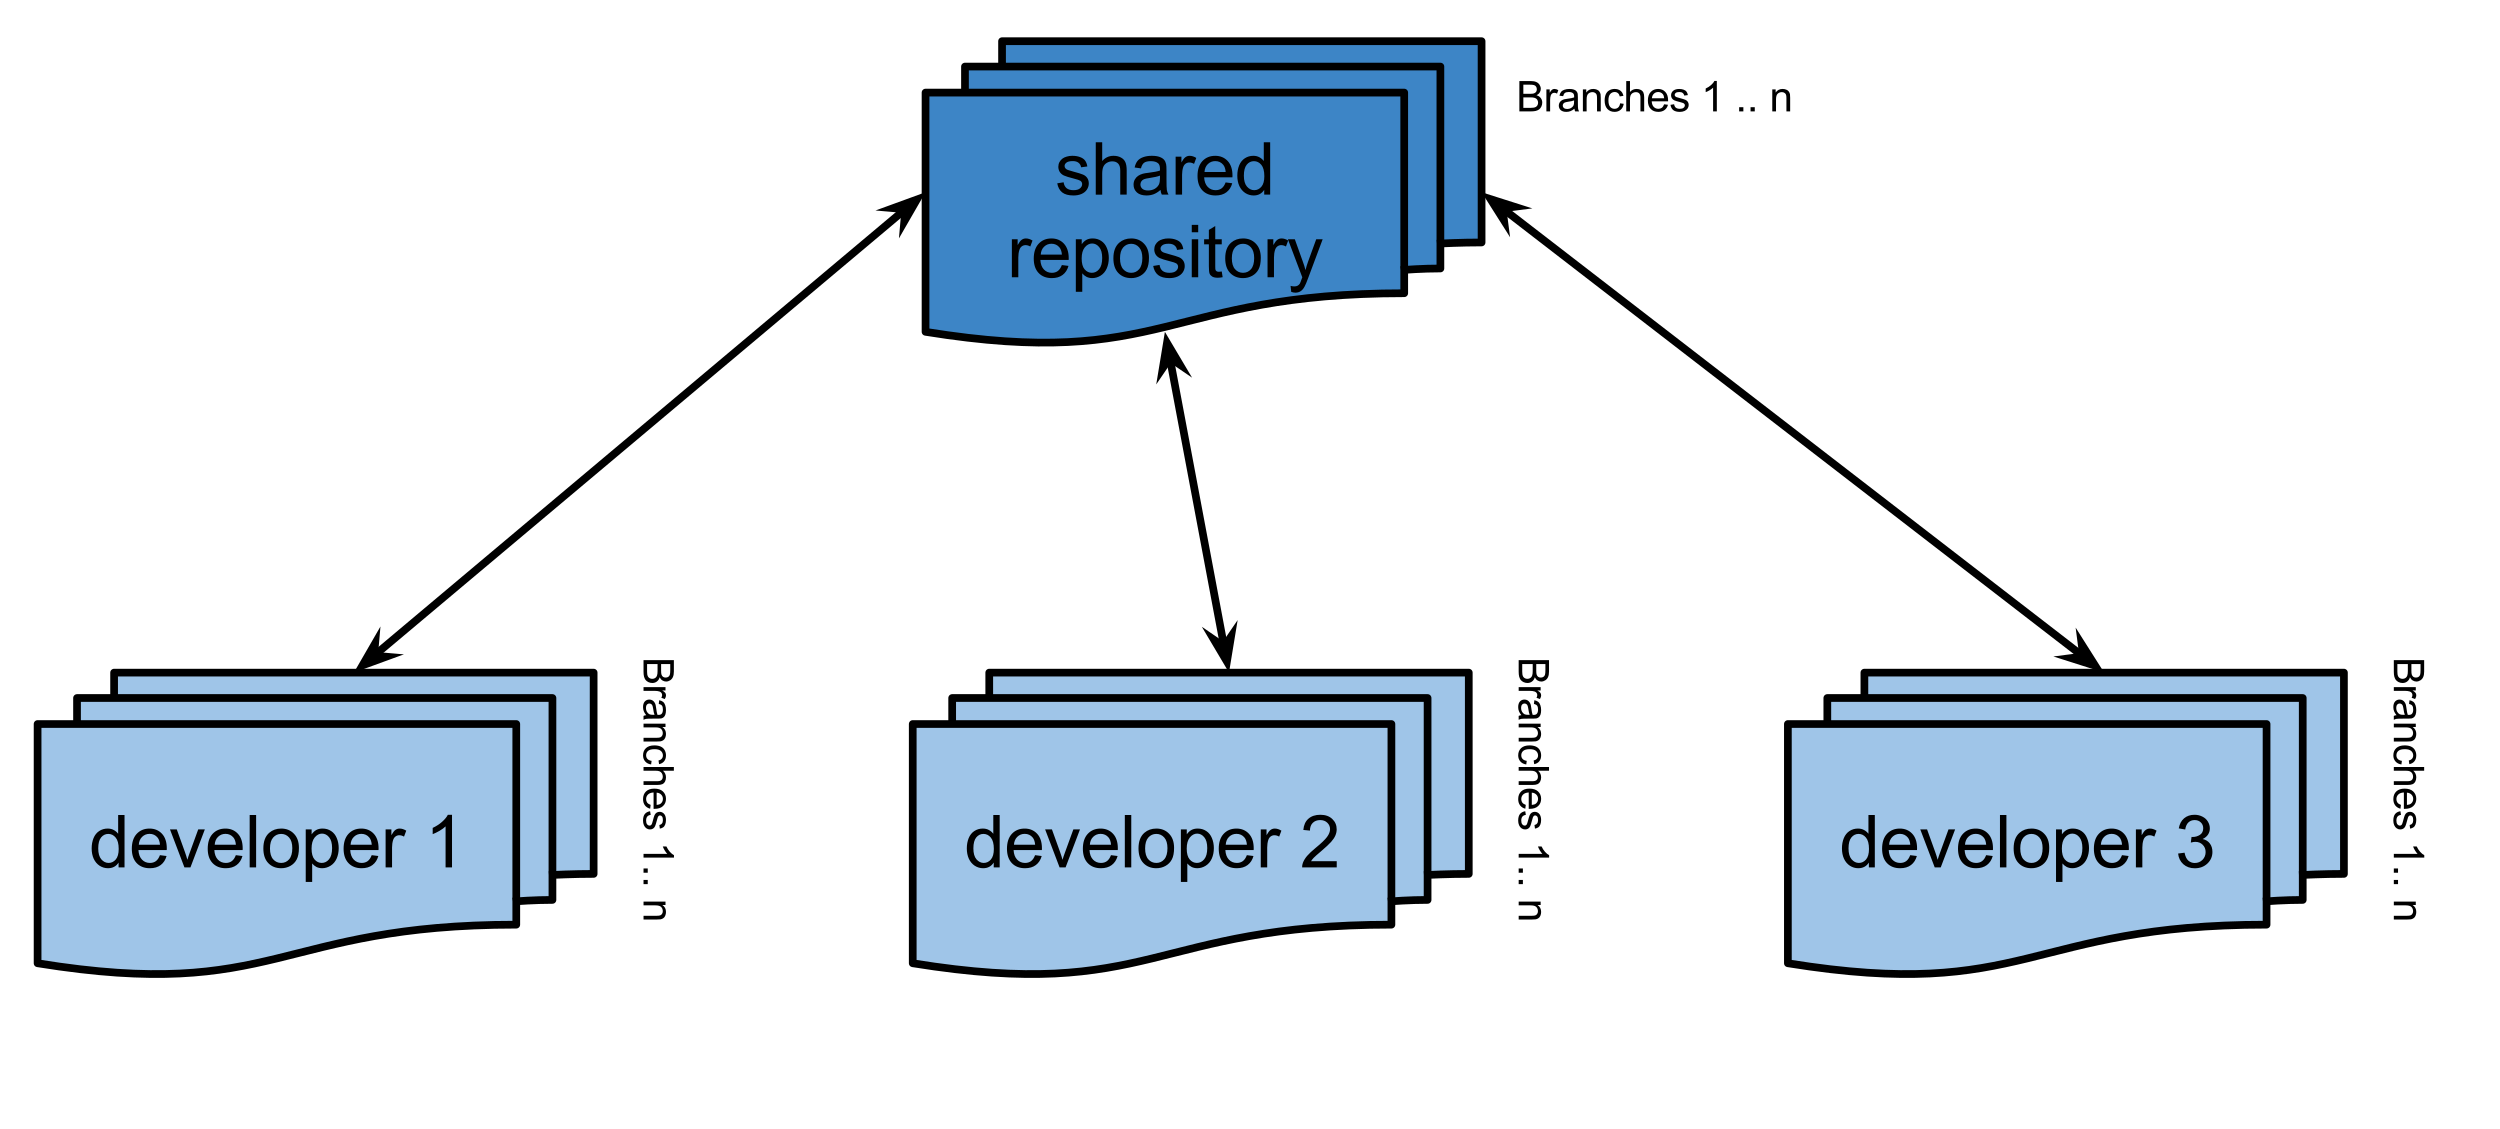 <?xml version="1.0" standalone="yes"?>

<svg version="1.1" viewBox="0.0 0.0 649.0 293.0" fill="none" stroke="none" stroke-linecap="square" stroke-miterlimit="10" xmlns="http://www.w3.org/2000/svg" xmlns:xlink="http://www.w3.org/1999/xlink"><clipPath id="p.0"><path d="m0 0l649.0 0l0 293.0l-649.0 0l0 -293.0z" clip-rule="nonzero"></path></clipPath><g clip-path="url(#p.0)"><path fill="#000000" fill-opacity="0.0" d="m0 0l649.604 0l0 293.168l-649.604 0z" fill-rule="nonzero"></path><path fill="#3d85c6" d="m240.271 86.141c62.136 10.02 62.136 -10.02 124.264 -10.02l0 -52.086l-124.264 0zm10.238 -62.106l0 -6.753l123.416 0l0 52.413c-4.691 0 -9.389 0.363 -9.389 0.363l0 -46.023zm9.623 -6.753l0 -6.589l124.485 0l0 52.249c-5.346 0 -10.692 0.272 -10.692 0.272l0 -45.932z" fill-rule="nonzero"></path><path fill="#000000" fill-opacity="0.0" d="m240.271 24.035l124.264 0l0 52.086c-62.129 0 -62.129 20.04 -124.264 10.02zm10.238 0l0 -6.753l123.416 0l0 52.413c-4.691 0 -9.389 0.363 -9.389 0.363m-104.403 -52.776l0 -6.589l124.485 0l0 52.249c-5.346 0 -10.692 0.272 -10.692 0.272" fill-rule="nonzero"></path><path stroke="#000000" stroke-width="2.0" stroke-linejoin="round" stroke-linecap="butt" d="m240.271 24.035l124.264 0l0 52.086c-62.129 0 -62.129 20.04 -124.264 10.02zm10.238 0l0 -6.753l123.416 0l0 52.413c-4.691 0 -9.389 0.363 -9.389 0.363m-104.403 -52.776l0 -6.589l124.485 0l0 52.249c-5.346 0 -10.692 0.272 -10.692 0.272" fill-rule="nonzero"></path><path fill="#000000" fill-opacity="0.0" d="m240.271 86.141c62.136 10.02 62.136 -10.02 124.264 -10.02l0 -6.063c0 0 4.698 -0.363 9.389 -0.363l0 -6.48c0 0 5.346 -0.272 10.692 -0.272l0 -52.249l-124.485 0l0 6.589l-9.623 0l0 6.753l-10.238 0z" fill-rule="nonzero"></path><path fill="#000000" d="m274.459 47.588l1.656 -0.266q0.141 1.0 0.766 1.531q0.641 0.516 1.781 0.516q1.156 0 1.703 -0.469q0.562 -0.469 0.562 -1.094q0 -0.562 -0.484 -0.891q-0.344 -0.219 -1.703 -0.562q-1.844 -0.469 -2.562 -0.797q-0.703 -0.344 -1.078 -0.938q-0.359 -0.609 -0.359 -1.328q0 -0.656 0.297 -1.219q0.312 -0.562 0.828 -0.938q0.391 -0.281 1.062 -0.484q0.672 -0.203 1.438 -0.203q1.172 0 2.047 0.344q0.875 0.328 1.281 0.906q0.422 0.562 0.578 1.516l-1.625 0.219q-0.109 -0.75 -0.656 -1.172q-0.531 -0.438 -1.5 -0.438q-1.156 0 -1.641 0.391q-0.484 0.375 -0.484 0.875q0 0.328 0.203 0.594q0.203 0.266 0.641 0.438q0.25 0.094 1.469 0.438q1.766 0.469 2.469 0.766q0.703 0.297 1.094 0.875q0.406 0.578 0.406 1.438q0 0.828 -0.484 1.578q-0.484 0.734 -1.406 1.141q-0.922 0.391 -2.078 0.391q-1.922 0 -2.938 -0.797q-1.0 -0.797 -1.281 -2.359zm10.0 2.938l0 -13.594l1.672 0l0 4.875q1.172 -1.359 2.953 -1.359q1.094 0 1.891 0.438q0.812 0.422 1.156 1.188q0.359 0.766 0.359 2.203l0 6.25l-1.672 0l0 -6.25q0 -1.25 -0.547 -1.812q-0.547 -0.578 -1.531 -0.578q-0.75 0 -1.406 0.391q-0.641 0.375 -0.922 1.047q-0.281 0.656 -0.281 1.812l0 5.391l-1.672 0zm16.813 -1.219q-0.938 0.797 -1.797 1.125q-0.859 0.312 -1.844 0.312q-1.609 0 -2.484 -0.781q-0.875 -0.797 -0.875 -2.031q0 -0.734 0.328 -1.328q0.328 -0.594 0.859 -0.953q0.531 -0.359 1.203 -0.547q0.5 -0.141 1.484 -0.25q2.031 -0.25 2.984 -0.578q0 -0.344 0 -0.438q0 -1.016 -0.469 -1.438q-0.641 -0.562 -1.906 -0.562q-1.172 0 -1.734 0.406q-0.562 0.406 -0.828 1.469l-1.641 -0.234q0.234 -1.047 0.734 -1.688q0.516 -0.641 1.469 -0.984q0.969 -0.359 2.25 -0.359q1.266 0 2.047 0.297q0.781 0.297 1.156 0.75q0.375 0.453 0.516 1.141q0.094 0.422 0.094 1.531l0 2.234q0 2.328 0.094 2.953q0.109 0.609 0.438 1.172l-1.75 0q-0.266 -0.516 -0.328 -1.219zm-0.141 -3.719q-0.906 0.359 -2.734 0.625q-1.031 0.141 -1.453 0.328q-0.422 0.188 -0.656 0.547q-0.234 0.359 -0.234 0.797q0 0.672 0.5 1.125q0.516 0.438 1.484 0.438q0.969 0 1.719 -0.422q0.75 -0.438 1.109 -1.156q0.266 -0.578 0.266 -1.672l0 -0.609zm4.063 4.938l0 -9.859l1.5 0l0 1.5q0.578 -1.047 1.062 -1.375q0.484 -0.344 1.078 -0.344q0.844 0 1.719 0.547l-0.578 1.547q-0.609 -0.359 -1.234 -0.359q-0.547 0 -0.984 0.328q-0.422 0.328 -0.609 0.906q-0.281 0.891 -0.281 1.953l0 5.156l-1.672 0zm12.978 -3.172l1.719 0.219q-0.406 1.5 -1.516 2.344q-1.094 0.828 -2.812 0.828q-2.156 0 -3.422 -1.328q-1.266 -1.328 -1.266 -3.734q0 -2.484 1.266 -3.859q1.281 -1.375 3.328 -1.375q1.984 0 3.234 1.344q1.25 1.344 1.25 3.797q0 0.141 -0.016 0.438l-7.344 0q0.094 1.625 0.922 2.484q0.828 0.859 2.062 0.859q0.906 0 1.547 -0.469q0.656 -0.484 1.047 -1.547zm-5.484 -2.703l5.5 0q-0.109 -1.234 -0.625 -1.859q-0.797 -0.969 -2.078 -0.969q-1.141 0 -1.938 0.781q-0.781 0.766 -0.859 2.047zm15.501 5.875l0 -1.25q-0.938 1.469 -2.75 1.469q-1.172 0 -2.172 -0.641q-0.984 -0.656 -1.531 -1.812q-0.531 -1.172 -0.531 -2.688q0 -1.469 0.484 -2.672q0.5 -1.203 1.469 -1.844q0.984 -0.641 2.203 -0.641q0.891 0 1.578 0.375q0.703 0.375 1.141 0.984l0 -4.875l1.656 0l0 13.594l-1.547 0zm-5.281 -4.922q0 1.891 0.797 2.828q0.812 0.938 1.891 0.938q1.094 0 1.859 -0.891q0.766 -0.891 0.766 -2.734q0 -2.016 -0.781 -2.953q-0.781 -0.953 -1.922 -0.953q-1.109 0 -1.859 0.906q-0.75 0.906 -0.75 2.859z" fill-rule="nonzero"></path><path fill="#000000" d="m262.681 71.978l0 -9.859l1.5 0l0 1.5q0.578 -1.047 1.062 -1.375q0.484 -0.344 1.078 -0.344q0.844 0 1.719 0.547l-0.578 1.547q-0.609 -0.359 -1.234 -0.359q-0.547 0 -0.984 0.328q-0.422 0.328 -0.609 0.906q-0.281 0.891 -0.281 1.953l0 5.156l-1.672 0zm12.978 -3.172l1.719 0.219q-0.406 1.5 -1.516 2.344q-1.094 0.828 -2.812 0.828q-2.156 0 -3.422 -1.328q-1.266 -1.328 -1.266 -3.734q0 -2.484 1.266 -3.859q1.281 -1.375 3.328 -1.375q1.984 0 3.234 1.344q1.25 1.344 1.25 3.797q0 0.141 -0.016 0.438l-7.344 0q0.094 1.625 0.922 2.484q0.828 0.859 2.062 0.859q0.906 0 1.547 -0.469q0.656 -0.484 1.047 -1.547zm-5.484 -2.703l5.5 0q-0.109 -1.234 -0.625 -1.859q-0.797 -0.969 -2.078 -0.969q-1.141 0 -1.938 0.781q-0.781 0.766 -0.859 2.047zm9.11 9.656l0 -13.641l1.531 0l0 1.281q0.531 -0.75 1.203 -1.125q0.688 -0.375 1.641 -0.375q1.266 0 2.234 0.656q0.969 0.641 1.453 1.828q0.5 1.188 0.5 2.594q0 1.516 -0.547 2.734q-0.547 1.203 -1.578 1.844q-1.031 0.641 -2.172 0.641q-0.844 0 -1.516 -0.344q-0.656 -0.359 -1.078 -0.891l0 4.797l-1.672 0zm1.516 -8.656q0 1.906 0.766 2.812q0.781 0.906 1.875 0.906q1.109 0 1.891 -0.938q0.797 -0.938 0.797 -2.922q0 -1.875 -0.781 -2.812q-0.766 -0.938 -1.844 -0.938q-1.062 0 -1.891 1.0q-0.812 1.0 -0.812 2.891zm8.235 -0.047q0 -2.734 1.531 -4.062q1.266 -1.094 3.094 -1.094q2.031 0 3.312 1.344q1.297 1.328 1.297 3.672q0 1.906 -0.578 3.0q-0.562 1.078 -1.656 1.688q-1.078 0.594 -2.375 0.594q-2.062 0 -3.344 -1.328q-1.281 -1.328 -1.281 -3.812zm1.719 0q0 1.891 0.828 2.828q0.828 0.938 2.078 0.938q1.25 0 2.062 -0.938q0.828 -0.953 0.828 -2.891q0 -1.828 -0.828 -2.766q-0.828 -0.938 -2.062 -0.938q-1.25 0 -2.078 0.938q-0.828 0.938 -0.828 2.828zm8.61 1.984l1.656 -0.266q0.141 1.0 0.766 1.531q0.641 0.516 1.781 0.516q1.156 0 1.703 -0.469q0.562 -0.469 0.562 -1.094q0 -0.562 -0.484 -0.891q-0.344 -0.219 -1.703 -0.562q-1.844 -0.469 -2.562 -0.797q-0.703 -0.344 -1.078 -0.938q-0.359 -0.609 -0.359 -1.328q0 -0.656 0.297 -1.219q0.312 -0.562 0.828 -0.938q0.391 -0.281 1.062 -0.484q0.672 -0.203 1.438 -0.203q1.172 0 2.047 0.344q0.875 0.328 1.281 0.906q0.422 0.562 0.578 1.516l-1.625 0.219q-0.109 -0.75 -0.656 -1.172q-0.531 -0.438 -1.5 -0.438q-1.156 0 -1.641 0.391q-0.484 0.375 -0.484 0.875q0 0.328 0.203 0.594q0.203 0.266 0.641 0.438q0.25 0.094 1.469 0.438q1.766 0.469 2.469 0.766q0.703 0.297 1.094 0.875q0.406 0.578 0.406 1.438q0 0.828 -0.484 1.578q-0.484 0.734 -1.406 1.141q-0.922 0.391 -2.078 0.391q-1.922 0 -2.938 -0.797q-1.0 -0.797 -1.281 -2.359zm10.016 -8.75l0 -1.906l1.672 0l0 1.906l-1.672 0zm0 11.688l0 -9.859l1.672 0l0 9.859l-1.672 0zm7.785 -1.5l0.234 1.484q-0.703 0.141 -1.266 0.141q-0.906 0 -1.406 -0.281q-0.5 -0.297 -0.703 -0.75q-0.203 -0.469 -0.203 -1.984l0 -5.656l-1.234 0l0 -1.312l1.234 0l0 -2.438l1.656 -1.0l0 3.438l1.688 0l0 1.312l-1.688 0l0 5.75q0 0.719 0.078 0.922q0.094 0.203 0.297 0.328q0.203 0.125 0.578 0.125q0.266 0 0.734 -0.078zm0.902 -3.422q0 -2.734 1.531 -4.062q1.266 -1.094 3.094 -1.094q2.031 0 3.312 1.344q1.297 1.328 1.297 3.672q0 1.906 -0.578 3.0q-0.562 1.078 -1.656 1.688q-1.078 0.594 -2.375 0.594q-2.062 0 -3.344 -1.328q-1.281 -1.328 -1.281 -3.812zm1.719 0q0 1.891 0.828 2.828q0.828 0.938 2.078 0.938q1.25 0 2.062 -0.938q0.828 -0.953 0.828 -2.891q0 -1.828 -0.828 -2.766q-0.828 -0.938 -2.062 -0.938q-1.25 0 -2.078 0.938q-0.828 0.938 -0.828 2.828zm9.266 4.922l0 -9.859l1.5 0l0 1.5q0.578 -1.047 1.062 -1.375q0.484 -0.344 1.078 -0.344q0.844 0 1.719 0.547l-0.578 1.547q-0.609 -0.359 -1.234 -0.359q-0.547 0 -0.984 0.328q-0.422 0.328 -0.609 0.906q-0.281 0.891 -0.281 1.953l0 5.156l-1.672 0zm6.15 3.797l-0.172 -1.562q0.547 0.141 0.953 0.141q0.547 0 0.875 -0.188q0.344 -0.188 0.562 -0.516q0.156 -0.25 0.5 -1.25q0.047 -0.141 0.156 -0.406l-3.734 -9.875l1.797 0l2.047 5.719q0.406 1.078 0.719 2.281q0.281 -1.156 0.688 -2.25l2.094 -5.75l1.672 0l-3.75 10.031q-0.594 1.625 -0.938 2.234q-0.438 0.828 -1.016 1.203q-0.578 0.391 -1.375 0.391q-0.484 0 -1.078 -0.203z" fill-rule="nonzero"></path><path fill="#9fc5e8" d="m9.759 250.062c62.136 10.02 62.136 -10.02 124.264 -10.02l0 -52.086l-124.264 0zm10.238 -62.106l0 -6.753l123.416 0l0 52.413c-4.691 0 -9.389 0.363 -9.389 0.363l0 -46.023zm9.623 -6.753l0 -6.589l124.485 0l0 52.249c-5.346 0 -10.692 0.272 -10.692 0.272l0 -45.932z" fill-rule="nonzero"></path><path fill="#000000" fill-opacity="0.0" d="m9.759 187.956l124.264 0l0 52.086c-62.129 0 -62.129 20.04 -124.264 10.02zm10.238 0l0 -6.753l123.416 0l0 52.413c-4.691 0 -9.389 0.363 -9.389 0.363m-104.403 -52.776l0 -6.589l124.485 0l0 52.249c-5.346 0 -10.692 0.272 -10.692 0.272" fill-rule="nonzero"></path><path stroke="#000000" stroke-width="2.0" stroke-linejoin="round" stroke-linecap="butt" d="m9.759 187.956l124.264 0l0 52.086c-62.129 0 -62.129 20.04 -124.264 10.02zm10.238 0l0 -6.753l123.416 0l0 52.413c-4.691 0 -9.389 0.363 -9.389 0.363m-104.403 -52.776l0 -6.589l124.485 0l0 52.249c-5.346 0 -10.692 0.272 -10.692 0.272" fill-rule="nonzero"></path><path fill="#000000" fill-opacity="0.0" d="m9.759 250.062c62.136 10.02 62.136 -10.02 124.264 -10.02l0 -6.063c0 0 4.698 -0.363 9.389 -0.363l0 -6.48c0 0 5.346 -0.272 10.692 -0.272l0 -52.249l-124.485 0l0 6.589l-9.623 0l0 6.753l-10.238 0z" fill-rule="nonzero"></path><path fill="#000000" d="m30.782 225.173l0 -1.25q-0.938 1.469 -2.75 1.469q-1.172 0 -2.172 -0.641q-0.984 -0.656 -1.531 -1.812q-0.531 -1.172 -0.531 -2.688q0 -1.469 0.484 -2.672q0.5 -1.203 1.469 -1.844q0.984 -0.641 2.203 -0.641q0.891 0 1.578 0.375q0.703 0.375 1.141 0.984l0 -4.875l1.656 0l0 13.594l-1.547 0zm-5.281 -4.922q0 1.891 0.797 2.828q0.812 0.938 1.891 0.938q1.094 0 1.859 -0.891q0.766 -0.891 0.766 -2.734q0 -2.016 -0.781 -2.953q-0.781 -0.953 -1.922 -0.953q-1.109 0 -1.859 0.906q-0.75 0.906 -0.75 2.859zm16.016 1.75l1.719 0.219q-0.406 1.5 -1.516 2.344q-1.094 0.828 -2.812 0.828q-2.156 0 -3.422 -1.328q-1.266 -1.328 -1.266 -3.734q0 -2.484 1.266 -3.859q1.281 -1.375 3.328 -1.375q1.984 0 3.234 1.344q1.25 1.344 1.25 3.797q0 0.141 -0.016 0.438l-7.344 0q0.094 1.625 0.922 2.484q0.828 0.859 2.062 0.859q0.906 0 1.547 -0.469q0.656 -0.484 1.047 -1.547zm-5.484 -2.703l5.5 0q-0.109 -1.234 -0.625 -1.859q-0.797 -0.969 -2.078 -0.969q-1.141 0 -1.938 0.781q-0.781 0.766 -0.859 2.047zm11.844 5.875l-3.75 -9.859l1.766 0l2.125 5.906q0.344 0.953 0.625 1.984q0.219 -0.781 0.625 -1.875l2.188 -6.016l1.719 0l-3.734 9.859l-1.562 0zm13.344 -3.172l1.719 0.219q-0.406 1.5 -1.516 2.344q-1.094 0.828 -2.812 0.828q-2.156 0 -3.422 -1.328q-1.266 -1.328 -1.266 -3.734q0 -2.484 1.266 -3.859q1.281 -1.375 3.328 -1.375q1.984 0 3.234 1.344q1.25 1.344 1.25 3.797q0 0.141 -0.016 0.438l-7.344 0q0.094 1.625 0.922 2.484q0.828 0.859 2.062 0.859q0.906 0 1.547 -0.469q0.656 -0.484 1.047 -1.547zm-5.484 -2.703l5.5 0q-0.109 -1.234 -0.625 -1.859q-0.797 -0.969 -2.078 -0.969q-1.141 0 -1.938 0.781q-0.781 0.766 -0.859 2.047zm9.079 5.875l0 -13.594l1.672 0l0 13.594l-1.672 0zm3.551 -4.922q0 -2.734 1.531 -4.062q1.266 -1.094 3.094 -1.094q2.031 0 3.312 1.344q1.297 1.328 1.297 3.672q0 1.906 -0.578 3.0q-0.562 1.078 -1.656 1.688q-1.078 0.594 -2.375 0.594q-2.062 0 -3.344 -1.328q-1.281 -1.328 -1.281 -3.812zm1.719 0q0 1.891 0.828 2.828q0.828 0.938 2.078 0.938q1.25 0 2.062 -0.938q0.828 -0.953 0.828 -2.891q0 -1.828 -0.828 -2.766q-0.828 -0.938 -2.062 -0.938q-1.25 0 -2.078 0.938q-0.828 0.938 -0.828 2.828zm9.282 8.703l0 -13.641l1.531 0l0 1.281q0.531 -0.75 1.203 -1.125q0.688 -0.375 1.641 -0.375q1.266 0 2.234 0.656q0.969 0.641 1.453 1.828q0.5 1.188 0.5 2.594q0 1.516 -0.547 2.734q-0.547 1.203 -1.578 1.844q-1.031 0.641 -2.172 0.641q-0.844 0 -1.516 -0.344q-0.656 -0.359 -1.078 -0.891l0 4.797l-1.672 0zm1.516 -8.656q0 1.906 0.766 2.812q0.781 0.906 1.875 0.906q1.109 0 1.891 -0.938q0.797 -0.938 0.797 -2.922q0 -1.875 -0.781 -2.812q-0.766 -0.938 -1.844 -0.938q-1.062 0 -1.891 1.0q-0.812 1.0 -0.812 2.891zm15.61 1.703l1.719 0.219q-0.406 1.5 -1.516 2.344q-1.094 0.828 -2.812 0.828q-2.156 0 -3.422 -1.328q-1.266 -1.328 -1.266 -3.734q0 -2.484 1.266 -3.859q1.281 -1.375 3.328 -1.375q1.984 0 3.234 1.344q1.25 1.344 1.25 3.797q0 0.141 -0.016 0.438l-7.344 0q0.094 1.625 0.922 2.484q0.828 0.859 2.062 0.859q0.906 0 1.547 -0.469q0.656 -0.484 1.047 -1.547zm-5.484 -2.703l5.5 0q-0.109 -1.234 -0.625 -1.859q-0.797 -0.969 -2.078 -0.969q-1.141 0 -1.938 0.781q-0.781 0.766 -0.859 2.047zm9.094 5.875l0 -9.859l1.5 0l0 1.5q0.578 -1.047 1.062 -1.375q0.484 -0.344 1.078 -0.344q0.844 0 1.719 0.547l-0.578 1.547q-0.609 -0.359 -1.234 -0.359q-0.547 0 -0.984 0.328q-0.422 0.328 -0.609 0.906q-0.281 0.891 -0.281 1.953l0 5.156l-1.672 0zm17.24 0l-1.672 0l0 -10.641q-0.594 0.578 -1.578 1.156q-0.984 0.562 -1.766 0.859l0 -1.625q1.406 -0.656 2.453 -1.594q1.047 -0.938 1.484 -1.812l1.078 0l0 13.656z" fill-rule="nonzero"></path><path fill="#000000" fill-opacity="0.0" d="m187.049 149.668l0 110.488l-32.945 0l0 -110.488z" fill-rule="nonzero"></path><path fill="#000000" d="m167.061 171.367l7.875 0l0 2.953q0 0.891 -0.25 1.438q-0.234 0.547 -0.734 0.859q-0.484 0.312 -1.031 0.312q-0.5 0 -0.953 -0.281q-0.438 -0.266 -0.719 -0.828q-0.203 0.719 -0.719 1.094q-0.5 0.391 -1.188 0.391q-0.547 0 -1.031 -0.234q-0.469 -0.234 -0.734 -0.578q-0.25 -0.344 -0.391 -0.859q-0.125 -0.516 -0.125 -1.266l0 -3.0zm4.562 1.031l0 1.703q0 0.703 0.094 1.0q0.125 0.391 0.391 0.594q0.281 0.203 0.688 0.203q0.391 0 0.688 -0.188q0.297 -0.188 0.406 -0.547q0.109 -0.344 0.109 -1.188l0 -1.578l-2.375 0zm-3.641 0l0 1.969q0 0.5 0.047 0.703q0.062 0.359 0.203 0.594q0.156 0.25 0.438 0.406q0.297 0.156 0.672 0.156q0.438 0 0.766 -0.234q0.328 -0.219 0.453 -0.625q0.141 -0.391 0.141 -1.141l0 -1.828l-2.719 0zm-0.922 5.983l5.703 0l0 0.859l-0.859 0q0.609 0.344 0.797 0.625q0.188 0.281 0.188 0.609q0 0.5 -0.312 1.0l-0.891 -0.328q0.203 -0.359 0.203 -0.719q0 -0.312 -0.188 -0.562q-0.188 -0.25 -0.531 -0.359q-0.516 -0.156 -1.125 -0.156l-2.984 0l0 -0.969zm0.703 7.283q-0.453 -0.547 -0.641 -1.047q-0.188 -0.484 -0.188 -1.062q0 -0.938 0.453 -1.453q0.469 -0.5 1.172 -0.5q0.422 0 0.766 0.188q0.344 0.203 0.547 0.5q0.219 0.312 0.328 0.703q0.078 0.281 0.141 0.859q0.141 1.172 0.344 1.719q0.188 0.016 0.25 0.016q0.594 0 0.828 -0.281q0.328 -0.359 0.328 -1.094q0 -0.688 -0.234 -1.016q-0.234 -0.312 -0.844 -0.469l0.125 -0.953q0.609 0.125 0.984 0.422q0.375 0.297 0.562 0.859q0.203 0.562 0.203 1.297q0 0.734 -0.172 1.188q-0.172 0.453 -0.438 0.656q-0.25 0.219 -0.641 0.312q-0.25 0.047 -0.906 0.047l-1.281 0q-1.344 0 -1.703 0.062q-0.359 0.062 -0.688 0.25l0 -1.016q0.297 -0.156 0.703 -0.188zm2.156 -0.094q-0.219 -0.516 -0.359 -1.578q-0.094 -0.594 -0.203 -0.844q-0.094 -0.234 -0.312 -0.375q-0.203 -0.141 -0.453 -0.141q-0.391 0 -0.656 0.297q-0.25 0.297 -0.25 0.859q0 0.562 0.25 0.984q0.25 0.438 0.672 0.656q0.328 0.141 0.969 0.141l0.344 0zm-2.859 2.286l5.703 0l0 0.875l-0.812 0q0.938 0.625 0.938 1.812q0 0.516 -0.188 0.953q-0.172 0.438 -0.484 0.641q-0.297 0.219 -0.703 0.312q-0.281 0.047 -0.953 0.047l-3.5 0l0 -0.969l3.469 0q0.594 0 0.875 -0.109q0.297 -0.109 0.469 -0.406q0.188 -0.281 0.188 -0.672q0 -0.609 -0.391 -1.062q-0.391 -0.453 -1.5 -0.453l-3.109 0l0 -0.969zm2.094 9.661l-0.125 0.938q-0.984 -0.141 -1.547 -0.797q-0.547 -0.641 -0.547 -1.562q0 -1.172 0.766 -1.891q0.766 -0.703 2.188 -0.703q0.922 0 1.609 0.297q0.703 0.312 1.047 0.938q0.344 0.625 0.344 1.359q0 0.922 -0.469 1.516q-0.469 0.594 -1.328 0.766l-0.141 -0.953q0.562 -0.125 0.844 -0.469q0.297 -0.344 0.297 -0.828q0 -0.719 -0.531 -1.188q-0.516 -0.453 -1.641 -0.453q-1.156 0 -1.672 0.438q-0.516 0.438 -0.516 1.156q0 0.562 0.344 0.938q0.344 0.391 1.078 0.5zm-2.094 1.594l7.875 0l0 0.969l-2.828 0q0.781 0.688 0.781 1.719q0 0.625 -0.25 1.094q-0.25 0.469 -0.688 0.672q-0.438 0.203 -1.281 0.203l-3.609 0l0 -0.969l3.609 0q0.734 0 1.062 -0.312q0.328 -0.312 0.328 -0.891q0 -0.438 -0.219 -0.812q-0.219 -0.375 -0.609 -0.547q-0.375 -0.156 -1.047 -0.156l-3.125 0l0 -0.969zm1.844 9.833l-0.125 1.0q-0.875 -0.234 -1.359 -0.875q-0.484 -0.641 -0.484 -1.625q0 -1.25 0.766 -1.984q0.766 -0.734 2.156 -0.734q1.453 0 2.234 0.734q0.797 0.75 0.797 1.922q0 1.156 -0.781 1.875q-0.766 0.719 -2.188 0.719q-0.078 0 -0.25 0l0 -4.25q-0.938 0.047 -1.438 0.516q-0.5 0.484 -0.5 1.203q0 0.531 0.266 0.906q0.281 0.375 0.906 0.594zm1.562 -3.172l0 3.188q0.719 -0.062 1.078 -0.359q0.547 -0.469 0.547 -1.203q0 -0.672 -0.453 -1.125q-0.438 -0.453 -1.172 -0.5zm-1.703 4.817l0.156 0.953q-0.578 0.078 -0.891 0.438q-0.297 0.375 -0.297 1.031q0 0.672 0.266 0.984q0.266 0.328 0.641 0.328q0.328 0 0.516 -0.281q0.125 -0.203 0.328 -0.984q0.266 -1.062 0.453 -1.484q0.203 -0.406 0.547 -0.625q0.344 -0.203 0.766 -0.203q0.391 0 0.703 0.172q0.328 0.172 0.547 0.484q0.172 0.219 0.281 0.609q0.109 0.391 0.109 0.828q0 0.672 -0.188 1.172q-0.188 0.516 -0.531 0.75q-0.328 0.25 -0.875 0.344l-0.125 -0.938q0.438 -0.078 0.672 -0.391q0.25 -0.297 0.25 -0.859q0 -0.672 -0.219 -0.953q-0.219 -0.281 -0.516 -0.281q-0.188 0 -0.328 0.109q-0.156 0.125 -0.266 0.375q-0.047 0.141 -0.25 0.859q-0.266 1.016 -0.438 1.422q-0.172 0.406 -0.516 0.641q-0.328 0.234 -0.828 0.234q-0.484 0 -0.906 -0.281q-0.422 -0.281 -0.656 -0.812q-0.234 -0.531 -0.234 -1.203q0 -1.109 0.453 -1.703q0.469 -0.578 1.375 -0.734zm-1.703 12.039l0 -0.969l6.156 0q-0.328 -0.344 -0.672 -0.906q-0.328 -0.562 -0.484 -1.016l0.938 0q0.375 0.812 0.906 1.406q0.547 0.609 1.062 0.859l0 0.625l-7.906 0zm0 2.833l1.094 0l0 1.094l-1.094 0l0 -1.094zm0 2.961l1.094 0l0 1.094l-1.094 0l0 -1.094zm0 5.64l5.703 0l0 0.875l-0.812 0q0.938 0.625 0.938 1.812q0 0.516 -0.188 0.953q-0.172 0.438 -0.484 0.641q-0.297 0.219 -0.703 0.312q-0.281 0.047 -0.953 0.047l-3.5 0l0 -0.969l3.469 0q0.594 0 0.875 -0.109q0.297 -0.109 0.469 -0.406q0.188 -0.281 0.188 -0.672q0 -0.609 -0.391 -1.062q-0.391 -0.453 -1.5 -0.453l-3.109 0l0 -0.969z" fill-rule="nonzero"></path><path fill="#9fc5e8" d="m236.946 250.062c62.136 10.02 62.136 -10.02 124.264 -10.02l0 -52.086l-124.264 0zm10.238 -62.106l0 -6.753l123.416 0l0 52.413c-4.691 0 -9.389 0.363 -9.389 0.363l0 -46.023zm9.623 -6.753l0 -6.589l124.485 0l0 52.249c-5.346 0 -10.692 0.272 -10.692 0.272l0 -45.932z" fill-rule="nonzero"></path><path fill="#000000" fill-opacity="0.0" d="m236.946 187.956l124.264 0l0 52.086c-62.129 0 -62.129 20.04 -124.264 10.02zm10.238 0l0 -6.753l123.416 0l0 52.413c-4.691 0 -9.389 0.363 -9.389 0.363m-104.403 -52.776l0 -6.589l124.485 0l0 52.249c-5.346 0 -10.692 0.272 -10.692 0.272" fill-rule="nonzero"></path><path stroke="#000000" stroke-width="2.0" stroke-linejoin="round" stroke-linecap="butt" d="m236.946 187.956l124.264 0l0 52.086c-62.129 0 -62.129 20.04 -124.264 10.02zm10.238 0l0 -6.753l123.416 0l0 52.413c-4.691 0 -9.389 0.363 -9.389 0.363m-104.403 -52.776l0 -6.589l124.485 0l0 52.249c-5.346 0 -10.692 0.272 -10.692 0.272" fill-rule="nonzero"></path><path fill="#000000" fill-opacity="0.0" d="m236.946 250.062c62.136 10.02 62.136 -10.02 124.264 -10.02l0 -6.063c0 0 4.698 -0.363 9.389 -0.363l0 -6.48c0 0 5.346 -0.272 10.692 -0.272l0 -52.249l-124.485 0l0 6.589l-9.623 0l0 6.753l-10.238 0z" fill-rule="nonzero"></path><path fill="#000000" d="m257.97 225.173l0 -1.25q-0.938 1.469 -2.75 1.469q-1.172 0 -2.172 -0.641q-0.984 -0.656 -1.531 -1.812q-0.531 -1.172 -0.531 -2.688q0 -1.469 0.484 -2.672q0.5 -1.203 1.469 -1.844q0.984 -0.641 2.203 -0.641q0.891 0 1.578 0.375q0.703 0.375 1.141 0.984l0 -4.875l1.656 0l0 13.594l-1.547 0zm-5.281 -4.922q0 1.891 0.797 2.828q0.812 0.938 1.891 0.938q1.094 0 1.859 -0.891q0.766 -0.891 0.766 -2.734q0 -2.016 -0.781 -2.953q-0.781 -0.953 -1.922 -0.953q-1.109 0 -1.859 0.906q-0.75 0.906 -0.75 2.859zm16.016 1.75l1.719 0.219q-0.406 1.5 -1.516 2.344q-1.094 0.828 -2.812 0.828q-2.156 0 -3.422 -1.328q-1.266 -1.328 -1.266 -3.734q0 -2.484 1.266 -3.859q1.281 -1.375 3.328 -1.375q1.984 0 3.234 1.344q1.25 1.344 1.25 3.797q0 0.141 -0.016 0.438l-7.344 0q0.094 1.625 0.922 2.484q0.828 0.859 2.062 0.859q0.906 0 1.547 -0.469q0.656 -0.484 1.047 -1.547zm-5.484 -2.703l5.5 0q-0.109 -1.234 -0.625 -1.859q-0.797 -0.969 -2.078 -0.969q-1.141 0 -1.938 0.781q-0.781 0.766 -0.859 2.047zm11.844 5.875l-3.75 -9.859l1.766 0l2.125 5.906q0.344 0.953 0.625 1.984q0.219 -0.781 0.625 -1.875l2.188 -6.016l1.719 0l-3.734 9.859l-1.562 0zm13.344 -3.172l1.719 0.219q-0.406 1.5 -1.516 2.344q-1.094 0.828 -2.812 0.828q-2.156 0 -3.422 -1.328q-1.266 -1.328 -1.266 -3.734q0 -2.484 1.266 -3.859q1.281 -1.375 3.328 -1.375q1.984 0 3.234 1.344q1.25 1.344 1.25 3.797q0 0.141 -0.016 0.438l-7.344 0q0.094 1.625 0.922 2.484q0.828 0.859 2.062 0.859q0.906 0 1.547 -0.469q0.656 -0.484 1.047 -1.547zm-5.484 -2.703l5.5 0q-0.109 -1.234 -0.625 -1.859q-0.797 -0.969 -2.078 -0.969q-1.141 0 -1.938 0.781q-0.781 0.766 -0.859 2.047zm9.079 5.875l0 -13.594l1.672 0l0 13.594l-1.672 0zm3.551 -4.922q0 -2.734 1.531 -4.062q1.266 -1.094 3.094 -1.094q2.031 0 3.312 1.344q1.297 1.328 1.297 3.672q0 1.906 -0.578 3.0q-0.562 1.078 -1.656 1.688q-1.078 0.594 -2.375 0.594q-2.062 0 -3.344 -1.328q-1.281 -1.328 -1.281 -3.812zm1.719 0q0 1.891 0.828 2.828q0.828 0.938 2.078 0.938q1.25 0 2.062 -0.938q0.828 -0.953 0.828 -2.891q0 -1.828 -0.828 -2.766q-0.828 -0.938 -2.062 -0.938q-1.25 0 -2.078 0.938q-0.828 0.938 -0.828 2.828zm9.282 8.703l0 -13.641l1.531 0l0 1.281q0.531 -0.75 1.203 -1.125q0.688 -0.375 1.641 -0.375q1.266 0 2.234 0.656q0.969 0.641 1.453 1.828q0.5 1.188 0.5 2.594q0 1.516 -0.547 2.734q-0.547 1.203 -1.578 1.844q-1.031 0.641 -2.172 0.641q-0.844 0 -1.516 -0.344q-0.656 -0.359 -1.078 -0.891l0 4.797l-1.672 0zm1.516 -8.656q0 1.906 0.766 2.812q0.781 0.906 1.875 0.906q1.109 0 1.891 -0.938q0.797 -0.938 0.797 -2.922q0 -1.875 -0.781 -2.812q-0.766 -0.938 -1.844 -0.938q-1.062 0 -1.891 1.0q-0.812 1.0 -0.812 2.891zm15.61 1.703l1.719 0.219q-0.406 1.5 -1.516 2.344q-1.094 0.828 -2.812 0.828q-2.156 0 -3.422 -1.328q-1.266 -1.328 -1.266 -3.734q0 -2.484 1.266 -3.859q1.281 -1.375 3.328 -1.375q1.984 0 3.234 1.344q1.25 1.344 1.25 3.797q0 0.141 -0.016 0.438l-7.344 0q0.094 1.625 0.922 2.484q0.828 0.859 2.062 0.859q0.906 0 1.547 -0.469q0.656 -0.484 1.047 -1.547zm-5.484 -2.703l5.5 0q-0.109 -1.234 -0.625 -1.859q-0.797 -0.969 -2.078 -0.969q-1.141 0 -1.938 0.781q-0.781 0.766 -0.859 2.047zm9.094 5.875l0 -9.859l1.5 0l0 1.5q0.578 -1.047 1.062 -1.375q0.484 -0.344 1.078 -0.344q0.844 0 1.719 0.547l-0.578 1.547q-0.609 -0.359 -1.234 -0.359q-0.547 0 -0.984 0.328q-0.422 0.328 -0.609 0.906q-0.281 0.891 -0.281 1.953l0 5.156l-1.672 0zm19.724 -1.609l0 1.609l-8.984 0q-0.016 -0.609 0.188 -1.156q0.344 -0.922 1.094 -1.812q0.766 -0.891 2.188 -2.062q2.219 -1.812 3.0 -2.875q0.781 -1.062 0.781 -2.016q0 -0.984 -0.719 -1.672q-0.703 -0.688 -1.844 -0.688q-1.203 0 -1.938 0.734q-0.719 0.719 -0.719 2.0l-1.719 -0.172q0.172 -1.922 1.328 -2.922q1.156 -1.016 3.094 -1.016q1.953 0 3.094 1.094q1.141 1.078 1.141 2.688q0 0.812 -0.344 1.609q-0.328 0.781 -1.109 1.656q-0.766 0.859 -2.562 2.391q-1.5 1.266 -1.938 1.719q-0.422 0.438 -0.703 0.891l6.672 0z" fill-rule="nonzero"></path><path fill="#000000" fill-opacity="0.0" d="m414.237 149.668l0 110.488l-32.945 0l0 -110.488z" fill-rule="nonzero"></path><path fill="#000000" d="m394.249 171.367l7.875 0l0 2.953q0 0.891 -0.25 1.438q-0.234 0.547 -0.734 0.859q-0.484 0.312 -1.031 0.312q-0.5 0 -0.953 -0.281q-0.438 -0.266 -0.719 -0.828q-0.203 0.719 -0.719 1.094q-0.5 0.391 -1.188 0.391q-0.547 0 -1.031 -0.234q-0.469 -0.234 -0.734 -0.578q-0.25 -0.344 -0.391 -0.859q-0.125 -0.516 -0.125 -1.266l0 -3.0zm4.562 1.031l0 1.703q0 0.703 0.094 1.0q0.125 0.391 0.391 0.594q0.281 0.203 0.688 0.203q0.391 0 0.688 -0.188q0.297 -0.188 0.406 -0.547q0.109 -0.344 0.109 -1.188l0 -1.578l-2.375 0zm-3.641 0l0 1.969q0 0.5 0.047 0.703q0.062 0.359 0.203 0.594q0.156 0.25 0.438 0.406q0.297 0.156 0.672 0.156q0.438 0 0.766 -0.234q0.328 -0.219 0.453 -0.625q0.141 -0.391 0.141 -1.141l0 -1.828l-2.719 0zm-0.922 5.983l5.703 0l0 0.859l-0.859 0q0.609 0.344 0.797 0.625q0.188 0.281 0.188 0.609q0 0.5 -0.312 1.0l-0.891 -0.328q0.203 -0.359 0.203 -0.719q0 -0.312 -0.188 -0.562q-0.188 -0.25 -0.531 -0.359q-0.516 -0.156 -1.125 -0.156l-2.984 0l0 -0.969zm0.703 7.283q-0.453 -0.547 -0.641 -1.047q-0.188 -0.484 -0.188 -1.062q0 -0.938 0.453 -1.453q0.469 -0.5 1.172 -0.5q0.422 0 0.766 0.188q0.344 0.203 0.547 0.5q0.219 0.312 0.328 0.703q0.078 0.281 0.141 0.859q0.141 1.172 0.344 1.719q0.188 0.016 0.25 0.016q0.594 0 0.828 -0.281q0.328 -0.359 0.328 -1.094q0 -0.688 -0.234 -1.016q-0.234 -0.312 -0.844 -0.469l0.125 -0.953q0.609 0.125 0.984 0.422q0.375 0.297 0.562 0.859q0.203 0.562 0.203 1.297q0 0.734 -0.172 1.188q-0.172 0.453 -0.438 0.656q-0.25 0.219 -0.641 0.312q-0.25 0.047 -0.906 0.047l-1.281 0q-1.344 0 -1.703 0.062q-0.359 0.062 -0.688 0.25l0 -1.016q0.297 -0.156 0.703 -0.188zm2.156 -0.094q-0.219 -0.516 -0.359 -1.578q-0.094 -0.594 -0.203 -0.844q-0.094 -0.234 -0.312 -0.375q-0.203 -0.141 -0.453 -0.141q-0.391 0 -0.656 0.297q-0.25 0.297 -0.25 0.859q0 0.562 0.25 0.984q0.25 0.438 0.672 0.656q0.328 0.141 0.969 0.141l0.344 0zm-2.859 2.286l5.703 0l0 0.875l-0.812 0q0.938 0.625 0.938 1.812q0 0.516 -0.188 0.953q-0.172 0.438 -0.484 0.641q-0.297 0.219 -0.703 0.312q-0.281 0.047 -0.953 0.047l-3.5 0l0 -0.969l3.469 0q0.594 0 0.875 -0.109q0.297 -0.109 0.469 -0.406q0.188 -0.281 0.188 -0.672q0 -0.609 -0.391 -1.062q-0.391 -0.453 -1.5 -0.453l-3.109 0l0 -0.969zm2.094 9.661l-0.125 0.938q-0.984 -0.141 -1.547 -0.797q-0.547 -0.641 -0.547 -1.562q0 -1.172 0.766 -1.891q0.766 -0.703 2.188 -0.703q0.922 0 1.609 0.297q0.703 0.312 1.047 0.938q0.344 0.625 0.344 1.359q0 0.922 -0.469 1.516q-0.469 0.594 -1.328 0.766l-0.141 -0.953q0.562 -0.125 0.844 -0.469q0.297 -0.344 0.297 -0.828q0 -0.719 -0.531 -1.188q-0.516 -0.453 -1.641 -0.453q-1.156 0 -1.672 0.438q-0.516 0.438 -0.516 1.156q0 0.562 0.344 0.938q0.344 0.391 1.078 0.5zm-2.094 1.594l7.875 0l0 0.969l-2.828 0q0.781 0.688 0.781 1.719q0 0.625 -0.25 1.094q-0.25 0.469 -0.688 0.672q-0.438 0.203 -1.281 0.203l-3.609 0l0 -0.969l3.609 0q0.734 0 1.062 -0.312q0.328 -0.312 0.328 -0.891q0 -0.438 -0.219 -0.812q-0.219 -0.375 -0.609 -0.547q-0.375 -0.156 -1.047 -0.156l-3.125 0l0 -0.969zm1.844 9.833l-0.125 1.0q-0.875 -0.234 -1.359 -0.875q-0.484 -0.641 -0.484 -1.625q0 -1.25 0.766 -1.984q0.766 -0.734 2.156 -0.734q1.453 0 2.234 0.734q0.797 0.75 0.797 1.922q0 1.156 -0.781 1.875q-0.766 0.719 -2.188 0.719q-0.078 0 -0.25 0l0 -4.25q-0.938 0.047 -1.438 0.516q-0.5 0.484 -0.5 1.203q0 0.531 0.266 0.906q0.281 0.375 0.906 0.594zm1.562 -3.172l0 3.188q0.719 -0.062 1.078 -0.359q0.547 -0.469 0.547 -1.203q0 -0.672 -0.453 -1.125q-0.438 -0.453 -1.172 -0.5zm-1.703 4.817l0.156 0.953q-0.578 0.078 -0.891 0.438q-0.297 0.375 -0.297 1.031q0 0.672 0.266 0.984q0.266 0.328 0.641 0.328q0.328 0 0.516 -0.281q0.125 -0.203 0.328 -0.984q0.266 -1.062 0.453 -1.484q0.203 -0.406 0.547 -0.625q0.344 -0.203 0.766 -0.203q0.391 0 0.703 0.172q0.328 0.172 0.547 0.484q0.172 0.219 0.281 0.609q0.109 0.391 0.109 0.828q0 0.672 -0.188 1.172q-0.188 0.516 -0.531 0.75q-0.328 0.25 -0.875 0.344l-0.125 -0.938q0.438 -0.078 0.672 -0.391q0.25 -0.297 0.25 -0.859q0 -0.672 -0.219 -0.953q-0.219 -0.281 -0.516 -0.281q-0.188 0 -0.328 0.109q-0.156 0.125 -0.266 0.375q-0.047 0.141 -0.25 0.859q-0.266 1.016 -0.438 1.422q-0.172 0.406 -0.516 0.641q-0.328 0.234 -0.828 0.234q-0.484 0 -0.906 -0.281q-0.422 -0.281 -0.656 -0.812q-0.234 -0.531 -0.234 -1.203q0 -1.109 0.453 -1.703q0.469 -0.578 1.375 -0.734zm-1.703 12.039l0 -0.969l6.156 0q-0.328 -0.344 -0.672 -0.906q-0.328 -0.562 -0.484 -1.016l0.938 0q0.375 0.812 0.906 1.406q0.547 0.609 1.062 0.859l0 0.625l-7.906 0zm0 2.833l1.094 0l0 1.094l-1.094 0l0 -1.094zm0 2.961l1.094 0l0 1.094l-1.094 0l0 -1.094zm0 5.64l5.703 0l0 0.875l-0.812 0q0.938 0.625 0.938 1.812q0 0.516 -0.188 0.953q-0.172 0.438 -0.484 0.641q-0.297 0.219 -0.703 0.312q-0.281 0.047 -0.953 0.047l-3.5 0l0 -0.969l3.469 0q0.594 0 0.875 -0.109q0.297 -0.109 0.469 -0.406q0.188 -0.281 0.188 -0.672q0 -0.609 -0.391 -1.062q-0.391 -0.453 -1.5 -0.453l-3.109 0l0 -0.969z" fill-rule="nonzero"></path><path fill="#9fc5e8" d="m464.134 250.062c62.136 10.02 62.136 -10.02 124.264 -10.02l0 -52.086l-124.264 0zm10.238 -62.106l0 -6.753l123.416 0l0 52.413c-4.691 0 -9.389 0.363 -9.389 0.363l0 -46.023zm9.623 -6.753l0 -6.589l124.485 0l0 52.249c-5.346 0 -10.692 0.272 -10.692 0.272l0 -45.932z" fill-rule="nonzero"></path><path fill="#000000" fill-opacity="0.0" d="m464.134 187.956l124.264 0l0 52.086c-62.129 0 -62.129 20.04 -124.264 10.02zm10.238 0l0 -6.753l123.416 0l0 52.413c-4.691 0 -9.389 0.363 -9.389 0.363m-104.403 -52.776l0 -6.589l124.485 0l0 52.249c-5.346 0 -10.692 0.272 -10.692 0.272" fill-rule="nonzero"></path><path stroke="#000000" stroke-width="2.0" stroke-linejoin="round" stroke-linecap="butt" d="m464.134 187.956l124.264 0l0 52.086c-62.129 0 -62.129 20.04 -124.264 10.02zm10.238 0l0 -6.753l123.416 0l0 52.413c-4.691 0 -9.389 0.363 -9.389 0.363m-104.403 -52.776l0 -6.589l124.485 0l0 52.249c-5.346 0 -10.692 0.272 -10.692 0.272" fill-rule="nonzero"></path><path fill="#000000" fill-opacity="0.0" d="m464.134 250.062c62.136 10.02 62.136 -10.02 124.264 -10.02l0 -6.063c0 0 4.698 -0.363 9.389 -0.363l0 -6.48c0 0 5.346 -0.272 10.692 -0.272l0 -52.249l-124.485 0l0 6.589l-9.623 0l0 6.753l-10.238 0z" fill-rule="nonzero"></path><path fill="#000000" d="m485.157 225.173l0 -1.25q-0.938 1.469 -2.75 1.469q-1.172 0 -2.172 -0.641q-0.984 -0.656 -1.531 -1.812q-0.531 -1.172 -0.531 -2.688q0 -1.469 0.484 -2.672q0.5 -1.203 1.469 -1.844q0.984 -0.641 2.203 -0.641q0.891 0 1.578 0.375q0.703 0.375 1.141 0.984l0 -4.875l1.656 0l0 13.594l-1.547 0zm-5.281 -4.922q0 1.891 0.797 2.828q0.812 0.938 1.891 0.938q1.094 0 1.859 -0.891q0.766 -0.891 0.766 -2.734q0 -2.016 -0.781 -2.953q-0.781 -0.953 -1.922 -0.953q-1.109 0 -1.859 0.906q-0.75 0.906 -0.75 2.859zm16.016 1.75l1.719 0.219q-0.406 1.5 -1.516 2.344q-1.094 0.828 -2.812 0.828q-2.156 0 -3.422 -1.328q-1.266 -1.328 -1.266 -3.734q0 -2.484 1.266 -3.859q1.281 -1.375 3.328 -1.375q1.984 0 3.234 1.344q1.25 1.344 1.25 3.797q0 0.141 -0.016 0.438l-7.344 0q0.094 1.625 0.922 2.484q0.828 0.859 2.062 0.859q0.906 0 1.547 -0.469q0.656 -0.484 1.047 -1.547zm-5.484 -2.703l5.5 0q-0.109 -1.234 -0.625 -1.859q-0.797 -0.969 -2.078 -0.969q-1.141 0 -1.938 0.781q-0.781 0.766 -0.859 2.047zm11.844 5.875l-3.75 -9.859l1.766 0l2.125 5.906q0.344 0.953 0.625 1.984q0.219 -0.781 0.625 -1.875l2.188 -6.016l1.719 0l-3.734 9.859l-1.562 0zm13.344 -3.172l1.719 0.219q-0.406 1.5 -1.516 2.344q-1.094 0.828 -2.812 0.828q-2.156 0 -3.422 -1.328q-1.266 -1.328 -1.266 -3.734q0 -2.484 1.266 -3.859q1.281 -1.375 3.328 -1.375q1.984 0 3.234 1.344q1.25 1.344 1.25 3.797q0 0.141 -0.016 0.438l-7.344 0q0.094 1.625 0.922 2.484q0.828 0.859 2.062 0.859q0.906 0 1.547 -0.469q0.656 -0.484 1.047 -1.547zm-5.484 -2.703l5.5 0q-0.109 -1.234 -0.625 -1.859q-0.797 -0.969 -2.078 -0.969q-1.141 0 -1.938 0.781q-0.781 0.766 -0.859 2.047zm9.079 5.875l0 -13.594l1.672 0l0 13.594l-1.672 0zm3.551 -4.922q0 -2.734 1.531 -4.062q1.266 -1.094 3.094 -1.094q2.031 0 3.312 1.344q1.297 1.328 1.297 3.672q0 1.906 -0.578 3.0q-0.562 1.078 -1.656 1.688q-1.078 0.594 -2.375 0.594q-2.062 0 -3.344 -1.328q-1.281 -1.328 -1.281 -3.812zm1.719 0q0 1.891 0.828 2.828q0.828 0.938 2.078 0.938q1.25 0 2.062 -0.938q0.828 -0.953 0.828 -2.891q0 -1.828 -0.828 -2.766q-0.828 -0.938 -2.062 -0.938q-1.25 0 -2.078 0.938q-0.828 0.938 -0.828 2.828zm9.282 8.703l0 -13.641l1.531 0l0 1.281q0.531 -0.75 1.203 -1.125q0.688 -0.375 1.641 -0.375q1.266 0 2.234 0.656q0.969 0.641 1.453 1.828q0.5 1.188 0.5 2.594q0 1.516 -0.547 2.734q-0.547 1.203 -1.578 1.844q-1.031 0.641 -2.172 0.641q-0.844 0 -1.516 -0.344q-0.656 -0.359 -1.078 -0.891l0 4.797l-1.672 0zm1.516 -8.656q0 1.906 0.766 2.812q0.781 0.906 1.875 0.906q1.109 0 1.891 -0.938q0.797 -0.938 0.797 -2.922q0 -1.875 -0.781 -2.812q-0.766 -0.938 -1.844 -0.938q-1.062 0 -1.891 1.0q-0.812 1.0 -0.812 2.891zm15.61 1.703l1.719 0.219q-0.406 1.5 -1.516 2.344q-1.094 0.828 -2.812 0.828q-2.156 0 -3.422 -1.328q-1.266 -1.328 -1.266 -3.734q0 -2.484 1.266 -3.859q1.281 -1.375 3.328 -1.375q1.984 0 3.234 1.344q1.25 1.344 1.25 3.797q0 0.141 -0.016 0.438l-7.344 0q0.094 1.625 0.922 2.484q0.828 0.859 2.062 0.859q0.906 0 1.547 -0.469q0.656 -0.484 1.047 -1.547zm-5.484 -2.703l5.5 0q-0.109 -1.234 -0.625 -1.859q-0.797 -0.969 -2.078 -0.969q-1.141 0 -1.938 0.781q-0.781 0.766 -0.859 2.047zm9.094 5.875l0 -9.859l1.5 0l0 1.5q0.578 -1.047 1.062 -1.375q0.484 -0.344 1.078 -0.344q0.844 0 1.719 0.547l-0.578 1.547q-0.609 -0.359 -1.234 -0.359q-0.547 0 -0.984 0.328q-0.422 0.328 -0.609 0.906q-0.281 0.891 -0.281 1.953l0 5.156l-1.672 0zm10.958 -3.594l1.672 -0.219q0.281 1.422 0.969 2.047q0.703 0.625 1.688 0.625q1.188 0 2.0 -0.812q0.812 -0.828 0.812 -2.031q0 -1.141 -0.766 -1.891q-0.75 -0.75 -1.906 -0.75q-0.469 0 -1.172 0.188l0.188 -1.469q0.156 0.016 0.266 0.016q1.062 0 1.906 -0.547q0.859 -0.562 0.859 -1.719q0 -0.922 -0.625 -1.516q-0.609 -0.609 -1.594 -0.609q-0.969 0 -1.625 0.609q-0.641 0.609 -0.828 1.844l-1.672 -0.297q0.297 -1.688 1.375 -2.609q1.094 -0.922 2.719 -0.922q1.109 0 2.047 0.484q0.938 0.469 1.422 1.297q0.5 0.828 0.5 1.75q0 0.891 -0.469 1.609q-0.469 0.719 -1.406 1.156q1.219 0.266 1.875 1.156q0.672 0.875 0.672 2.188q0 1.781 -1.297 3.016q-1.297 1.234 -3.281 1.234q-1.797 0 -2.984 -1.062q-1.172 -1.062 -1.344 -2.766z" fill-rule="nonzero"></path><path fill="#000000" fill-opacity="0.0" d="m641.425 149.668l0 110.488l-32.945 0l0 -110.488z" fill-rule="nonzero"></path><path fill="#000000" d="m621.437 171.367l7.875 0l0 2.953q0 0.891 -0.25 1.438q-0.234 0.547 -0.734 0.859q-0.484 0.312 -1.031 0.312q-0.5 0 -0.953 -0.281q-0.438 -0.266 -0.719 -0.828q-0.203 0.719 -0.719 1.094q-0.5 0.391 -1.188 0.391q-0.547 0 -1.031 -0.234q-0.469 -0.234 -0.734 -0.578q-0.25 -0.344 -0.391 -0.859q-0.125 -0.516 -0.125 -1.266l0 -3.0zm4.562 1.031l0 1.703q0 0.703 0.094 1.0q0.125 0.391 0.391 0.594q0.281 0.203 0.688 0.203q0.391 0 0.688 -0.188q0.297 -0.188 0.406 -0.547q0.109 -0.344 0.109 -1.188l0 -1.578l-2.375 0zm-3.641 0l0 1.969q0 0.5 0.047 0.703q0.062 0.359 0.203 0.594q0.156 0.25 0.438 0.406q0.297 0.156 0.672 0.156q0.438 0 0.766 -0.234q0.328 -0.219 0.453 -0.625q0.141 -0.391 0.141 -1.141l0 -1.828l-2.719 0zm-0.922 5.983l5.703 0l0 0.859l-0.859 0q0.609 0.344 0.797 0.625q0.188 0.281 0.188 0.609q0 0.5 -0.312 1.0l-0.891 -0.328q0.203 -0.359 0.203 -0.719q0 -0.312 -0.188 -0.562q-0.188 -0.25 -0.531 -0.359q-0.516 -0.156 -1.125 -0.156l-2.984 0l0 -0.969zm0.703 7.283q-0.453 -0.547 -0.641 -1.047q-0.188 -0.484 -0.188 -1.062q0 -0.938 0.453 -1.453q0.469 -0.5 1.172 -0.5q0.422 0 0.766 0.188q0.344 0.203 0.547 0.5q0.219 0.312 0.328 0.703q0.078 0.281 0.141 0.859q0.141 1.172 0.344 1.719q0.188 0.016 0.25 0.016q0.594 0 0.828 -0.281q0.328 -0.359 0.328 -1.094q0 -0.688 -0.234 -1.016q-0.234 -0.312 -0.844 -0.469l0.125 -0.953q0.609 0.125 0.984 0.422q0.375 0.297 0.562 0.859q0.203 0.562 0.203 1.297q0 0.734 -0.172 1.188q-0.172 0.453 -0.438 0.656q-0.25 0.219 -0.641 0.312q-0.25 0.047 -0.906 0.047l-1.281 0q-1.344 0 -1.703 0.062q-0.359 0.062 -0.688 0.25l0 -1.016q0.297 -0.156 0.703 -0.188zm2.156 -0.094q-0.219 -0.516 -0.359 -1.578q-0.094 -0.594 -0.203 -0.844q-0.094 -0.234 -0.312 -0.375q-0.203 -0.141 -0.453 -0.141q-0.391 0 -0.656 0.297q-0.25 0.297 -0.25 0.859q0 0.562 0.25 0.984q0.25 0.438 0.672 0.656q0.328 0.141 0.969 0.141l0.344 0zm-2.859 2.286l5.703 0l0 0.875l-0.812 0q0.938 0.625 0.938 1.812q0 0.516 -0.188 0.953q-0.172 0.438 -0.484 0.641q-0.297 0.219 -0.703 0.312q-0.281 0.047 -0.953 0.047l-3.5 0l0 -0.969l3.469 0q0.594 0 0.875 -0.109q0.297 -0.109 0.469 -0.406q0.188 -0.281 0.188 -0.672q0 -0.609 -0.391 -1.062q-0.391 -0.453 -1.5 -0.453l-3.109 0l0 -0.969zm2.094 9.661l-0.125 0.938q-0.984 -0.141 -1.547 -0.797q-0.547 -0.641 -0.547 -1.562q0 -1.172 0.766 -1.891q0.766 -0.703 2.188 -0.703q0.922 0 1.609 0.297q0.703 0.312 1.047 0.938q0.344 0.625 0.344 1.359q0 0.922 -0.469 1.516q-0.469 0.594 -1.328 0.766l-0.141 -0.953q0.562 -0.125 0.844 -0.469q0.297 -0.344 0.297 -0.828q0 -0.719 -0.531 -1.188q-0.516 -0.453 -1.641 -0.453q-1.156 0 -1.672 0.438q-0.516 0.438 -0.516 1.156q0 0.562 0.344 0.938q0.344 0.391 1.078 0.5zm-2.094 1.594l7.875 0l0 0.969l-2.828 0q0.781 0.688 0.781 1.719q0 0.625 -0.25 1.094q-0.25 0.469 -0.688 0.672q-0.438 0.203 -1.281 0.203l-3.609 0l0 -0.969l3.609 0q0.734 0 1.062 -0.312q0.328 -0.312 0.328 -0.891q0 -0.438 -0.219 -0.812q-0.219 -0.375 -0.609 -0.547q-0.375 -0.156 -1.047 -0.156l-3.125 0l0 -0.969zm1.844 9.833l-0.125 1.0q-0.875 -0.234 -1.359 -0.875q-0.484 -0.641 -0.484 -1.625q0 -1.25 0.766 -1.984q0.766 -0.734 2.156 -0.734q1.453 0 2.234 0.734q0.797 0.75 0.797 1.922q0 1.156 -0.781 1.875q-0.766 0.719 -2.188 0.719q-0.078 0 -0.25 0l0 -4.25q-0.938 0.047 -1.438 0.516q-0.5 0.484 -0.5 1.203q0 0.531 0.266 0.906q0.281 0.375 0.906 0.594zm1.562 -3.172l0 3.188q0.719 -0.062 1.078 -0.359q0.547 -0.469 0.547 -1.203q0 -0.672 -0.453 -1.125q-0.438 -0.453 -1.172 -0.5zm-1.703 4.817l0.156 0.953q-0.578 0.078 -0.891 0.438q-0.297 0.375 -0.297 1.031q0 0.672 0.266 0.984q0.266 0.328 0.641 0.328q0.328 0 0.516 -0.281q0.125 -0.203 0.328 -0.984q0.266 -1.062 0.453 -1.484q0.203 -0.406 0.547 -0.625q0.344 -0.203 0.766 -0.203q0.391 0 0.703 0.172q0.328 0.172 0.547 0.484q0.172 0.219 0.281 0.609q0.109 0.391 0.109 0.828q0 0.672 -0.188 1.172q-0.188 0.516 -0.531 0.75q-0.328 0.25 -0.875 0.344l-0.125 -0.938q0.438 -0.078 0.672 -0.391q0.25 -0.297 0.25 -0.859q0 -0.672 -0.219 -0.953q-0.219 -0.281 -0.516 -0.281q-0.188 0 -0.328 0.109q-0.156 0.125 -0.266 0.375q-0.047 0.141 -0.25 0.859q-0.266 1.016 -0.438 1.422q-0.172 0.406 -0.516 0.641q-0.328 0.234 -0.828 0.234q-0.484 0 -0.906 -0.281q-0.422 -0.281 -0.656 -0.812q-0.234 -0.531 -0.234 -1.203q0 -1.109 0.453 -1.703q0.469 -0.578 1.375 -0.734zm-1.703 12.039l0 -0.969l6.156 0q-0.328 -0.344 -0.672 -0.906q-0.328 -0.562 -0.484 -1.016l0.938 0q0.375 0.812 0.906 1.406q0.547 0.609 1.062 0.859l0 0.625l-7.906 0zm0 2.833l1.094 0l0 1.094l-1.094 0l0 -1.094zm0 2.961l1.094 0l0 1.094l-1.094 0l0 -1.094zm0 5.64l5.703 0l0 0.875l-0.812 0q0.938 0.625 0.938 1.812q0 0.516 -0.188 0.953q-0.172 0.438 -0.484 0.641q-0.297 0.219 -0.703 0.312q-0.281 0.047 -0.953 0.047l-3.5 0l0 -0.969l3.469 0q0.594 0 0.875 -0.109q0.297 -0.109 0.469 -0.406q0.188 -0.281 0.188 -0.672q0 -0.609 -0.391 -1.062q-0.391 -0.453 -1.5 -0.453l-3.109 0l0 -0.969z" fill-rule="nonzero"></path><path fill="#000000" fill-opacity="0.0" d="m91.862 174.614l148.409 -124.712" fill-rule="nonzero"></path><path stroke="#000000" stroke-width="2.0" stroke-linejoin="round" stroke-linecap="butt" d="m97.109 170.205l137.914 -115.893" fill-rule="evenodd"></path><path fill="#000000" stroke="#000000" stroke-width="2.0" stroke-linecap="butt" d="m97.109 170.205l0.275 -3.169l-3.284 5.697l6.178 -2.254z" fill-rule="evenodd"></path><path fill="#000000" stroke="#000000" stroke-width="2.0" stroke-linecap="butt" d="m235.024 54.311l-0.275 3.169l3.284 -5.697l-6.178 2.254z" fill-rule="evenodd"></path><path fill="#000000" fill-opacity="0.0" d="m546.237 174.614l-161.62 -124.712" fill-rule="nonzero"></path><path stroke="#000000" stroke-width="2.0" stroke-linejoin="round" stroke-linecap="butt" d="m540.811 170.427l-150.767 -116.338" fill-rule="evenodd"></path><path fill="#000000" stroke="#000000" stroke-width="2.0" stroke-linecap="butt" d="m540.811 170.427l-3.155 0.407l6.266 1.994l-3.518 -5.556z" fill-rule="evenodd"></path><path fill="#000000" stroke="#000000" stroke-width="2.0" stroke-linecap="butt" d="m390.043 54.089l3.155 -0.407l-6.266 -1.994l3.518 5.556z" fill-rule="evenodd"></path><path fill="#000000" fill-opacity="0.0" d="m319.05 174.614l-16.643 -88.473" fill-rule="nonzero"></path><path stroke="#000000" stroke-width="2.0" stroke-linejoin="round" stroke-linecap="butt" d="m317.782 167.878l-14.109 -75.001" fill-rule="evenodd"></path><path fill="#000000" stroke="#000000" stroke-width="2.0" stroke-linecap="butt" d="m317.782 167.878l-2.626 -1.795l3.353 5.657l1.068 -6.489z" fill-rule="evenodd"></path><path fill="#000000" stroke="#000000" stroke-width="2.0" stroke-linecap="butt" d="m303.674 92.877l2.626 1.795l-3.353 -5.657l-1.068 6.489z" fill-rule="evenodd"></path><path fill="#000000" fill-opacity="0.0" d="m384.617 10.693l123.843 0l0 29.417l-123.843 0z" fill-rule="nonzero"></path><path fill="#000000" d="m394.429 28.917l0 -7.875l2.953 0q0.891 0 1.438 0.25q0.547 0.234 0.859 0.734q0.312 0.484 0.312 1.031q0 0.5 -0.281 0.953q-0.266 0.438 -0.828 0.719q0.719 0.203 1.094 0.719q0.391 0.5 0.391 1.188q0 0.547 -0.234 1.031q-0.234 0.469 -0.578 0.734q-0.344 0.25 -0.859 0.391q-0.516 0.125 -1.266 0.125l-3.0 0zm1.031 -4.562l1.703 0q0.703 0 1.0 -0.094q0.391 -0.125 0.594 -0.391q0.203 -0.281 0.203 -0.688q0 -0.391 -0.188 -0.688q-0.188 -0.297 -0.547 -0.406q-0.344 -0.109 -1.188 -0.109l-1.578 0l0 2.375zm0 3.641l1.969 0q0.5 0 0.703 -0.047q0.359 -0.062 0.594 -0.203q0.25 -0.156 0.406 -0.438q0.156 -0.297 0.156 -0.672q0 -0.438 -0.234 -0.766q-0.219 -0.328 -0.625 -0.453q-0.391 -0.141 -1.141 -0.141l-1.828 0l0 2.719zm5.983 0.922l0 -5.703l0.859 0l0 0.859q0.344 -0.609 0.625 -0.797q0.281 -0.188 0.609 -0.188q0.5 0 1.0 0.312l-0.328 0.891q-0.359 -0.203 -0.719 -0.203q-0.312 0 -0.562 0.188q-0.25 0.188 -0.359 0.531q-0.156 0.516 -0.156 1.125l0 2.984l-0.969 0zm7.283 -0.703q-0.547 0.453 -1.047 0.641q-0.484 0.188 -1.062 0.188q-0.938 0 -1.453 -0.453q-0.5 -0.469 -0.5 -1.172q0 -0.422 0.188 -0.766q0.203 -0.344 0.5 -0.547q0.312 -0.219 0.703 -0.328q0.281 -0.078 0.859 -0.141q1.172 -0.141 1.719 -0.344q0.016 -0.188 0.016 -0.25q0 -0.594 -0.281 -0.828q-0.359 -0.328 -1.094 -0.328q-0.688 0 -1.016 0.234q-0.312 0.234 -0.469 0.844l-0.953 -0.125q0.125 -0.609 0.422 -0.984q0.297 -0.375 0.859 -0.562q0.562 -0.203 1.297 -0.203q0.734 0 1.188 0.172q0.453 0.172 0.656 0.438q0.219 0.25 0.312 0.641q0.047 0.25 0.047 0.906l0 1.281q0 1.344 0.062 1.703q0.062 0.359 0.25 0.688l-1.016 0q-0.156 -0.297 -0.188 -0.703zm-0.094 -2.156q-0.516 0.219 -1.578 0.359q-0.594 0.094 -0.844 0.203q-0.234 0.094 -0.375 0.312q-0.141 0.203 -0.141 0.453q0 0.391 0.297 0.656q0.297 0.25 0.859 0.25q0.562 0 0.984 -0.25q0.438 -0.25 0.656 -0.672q0.141 -0.328 0.141 -0.969l0 -0.344zm2.286 2.859l0 -5.703l0.875 0l0 0.812q0.625 -0.938 1.812 -0.938q0.516 0 0.953 0.188q0.438 0.172 0.641 0.484q0.219 0.297 0.312 0.703q0.047 0.281 0.047 0.953l0 3.5l-0.969 0l0 -3.469q0 -0.594 -0.109 -0.875q-0.109 -0.297 -0.406 -0.469q-0.281 -0.188 -0.672 -0.188q-0.609 0 -1.062 0.391q-0.453 0.391 -0.453 1.5l0 3.109l-0.969 0zm9.661 -2.094l0.938 0.125q-0.141 0.984 -0.797 1.547q-0.641 0.547 -1.562 0.547q-1.172 0 -1.891 -0.766q-0.703 -0.766 -0.703 -2.188q0 -0.922 0.297 -1.609q0.312 -0.703 0.938 -1.047q0.625 -0.344 1.359 -0.344q0.922 0 1.516 0.469q0.594 0.469 0.766 1.328l-0.953 0.141q-0.125 -0.562 -0.469 -0.844q-0.344 -0.297 -0.828 -0.297q-0.719 0 -1.188 0.531q-0.453 0.516 -0.453 1.641q0 1.156 0.438 1.672q0.438 0.516 1.156 0.516q0.562 0 0.938 -0.344q0.391 -0.344 0.5 -1.078zm1.594 2.094l0 -7.875l0.969 0l0 2.828q0.688 -0.781 1.719 -0.781q0.625 0 1.094 0.25q0.469 0.25 0.672 0.688q0.203 0.438 0.203 1.281l0 3.609l-0.969 0l0 -3.609q0 -0.734 -0.312 -1.062q-0.312 -0.328 -0.891 -0.328q-0.438 0 -0.812 0.219q-0.375 0.219 -0.547 0.609q-0.156 0.375 -0.156 1.047l0 3.125l-0.969 0zm9.833 -1.844l1.0 0.125q-0.234 0.875 -0.875 1.359q-0.641 0.484 -1.625 0.484q-1.25 0 -1.984 -0.766q-0.734 -0.766 -0.734 -2.156q0 -1.453 0.734 -2.234q0.75 -0.797 1.922 -0.797q1.156 0 1.875 0.781q0.719 0.766 0.719 2.188q0 0.078 0 0.25l-4.25 0q0.047 0.938 0.516 1.438q0.484 0.5 1.203 0.5q0.531 0 0.906 -0.266q0.375 -0.281 0.594 -0.906zm-3.172 -1.562l3.188 0q-0.062 -0.719 -0.359 -1.078q-0.469 -0.547 -1.203 -0.547q-0.672 0 -1.125 0.453q-0.453 0.438 -0.5 1.172zm4.817 1.703l0.953 -0.156q0.078 0.578 0.438 0.891q0.375 0.297 1.031 0.297q0.672 0 0.984 -0.266q0.328 -0.266 0.328 -0.641q0 -0.328 -0.281 -0.516q-0.203 -0.125 -0.984 -0.328q-1.062 -0.266 -1.484 -0.453q-0.406 -0.203 -0.625 -0.547q-0.203 -0.344 -0.203 -0.766q0 -0.391 0.172 -0.703q0.172 -0.328 0.484 -0.547q0.219 -0.172 0.609 -0.281q0.391 -0.109 0.828 -0.109q0.672 0 1.172 0.188q0.516 0.188 0.75 0.531q0.25 0.328 0.344 0.875l-0.938 0.125q-0.078 -0.438 -0.391 -0.672q-0.297 -0.25 -0.859 -0.25q-0.672 0 -0.953 0.219q-0.281 0.219 -0.281 0.516q0 0.188 0.109 0.328q0.125 0.156 0.375 0.266q0.141 0.047 0.859 0.25q1.016 0.266 1.422 0.438q0.406 0.172 0.641 0.516q0.234 0.328 0.234 0.828q0 0.484 -0.281 0.906q-0.281 0.422 -0.812 0.656q-0.531 0.234 -1.203 0.234q-1.109 0 -1.703 -0.453q-0.578 -0.469 -0.734 -1.375zm12.039 1.703l-0.969 0l0 -6.156q-0.344 0.328 -0.906 0.672q-0.562 0.328 -1.016 0.484l0 -0.938q0.812 -0.375 1.406 -0.906q0.609 -0.547 0.859 -1.062l0.625 0l0 7.906zm5.793 0l0 -1.094l1.094 0l0 1.094l-1.094 0zm2.961 0l0 -1.094l1.094 0l0 1.094l-1.094 0zm5.64 0l0 -5.703l0.875 0l0 0.812q0.625 -0.938 1.812 -0.938q0.516 0 0.953 0.188q0.438 0.172 0.641 0.484q0.219 0.297 0.312 0.703q0.047 0.281 0.047 0.953l0 3.5l-0.969 0l0 -3.469q0 -0.594 -0.109 -0.875q-0.109 -0.297 -0.406 -0.469q-0.281 -0.188 -0.672 -0.188q-0.609 0 -1.062 0.391q-0.453 0.391 -0.453 1.5l0 3.109l-0.969 0z" fill-rule="nonzero"></path></g></svg>

